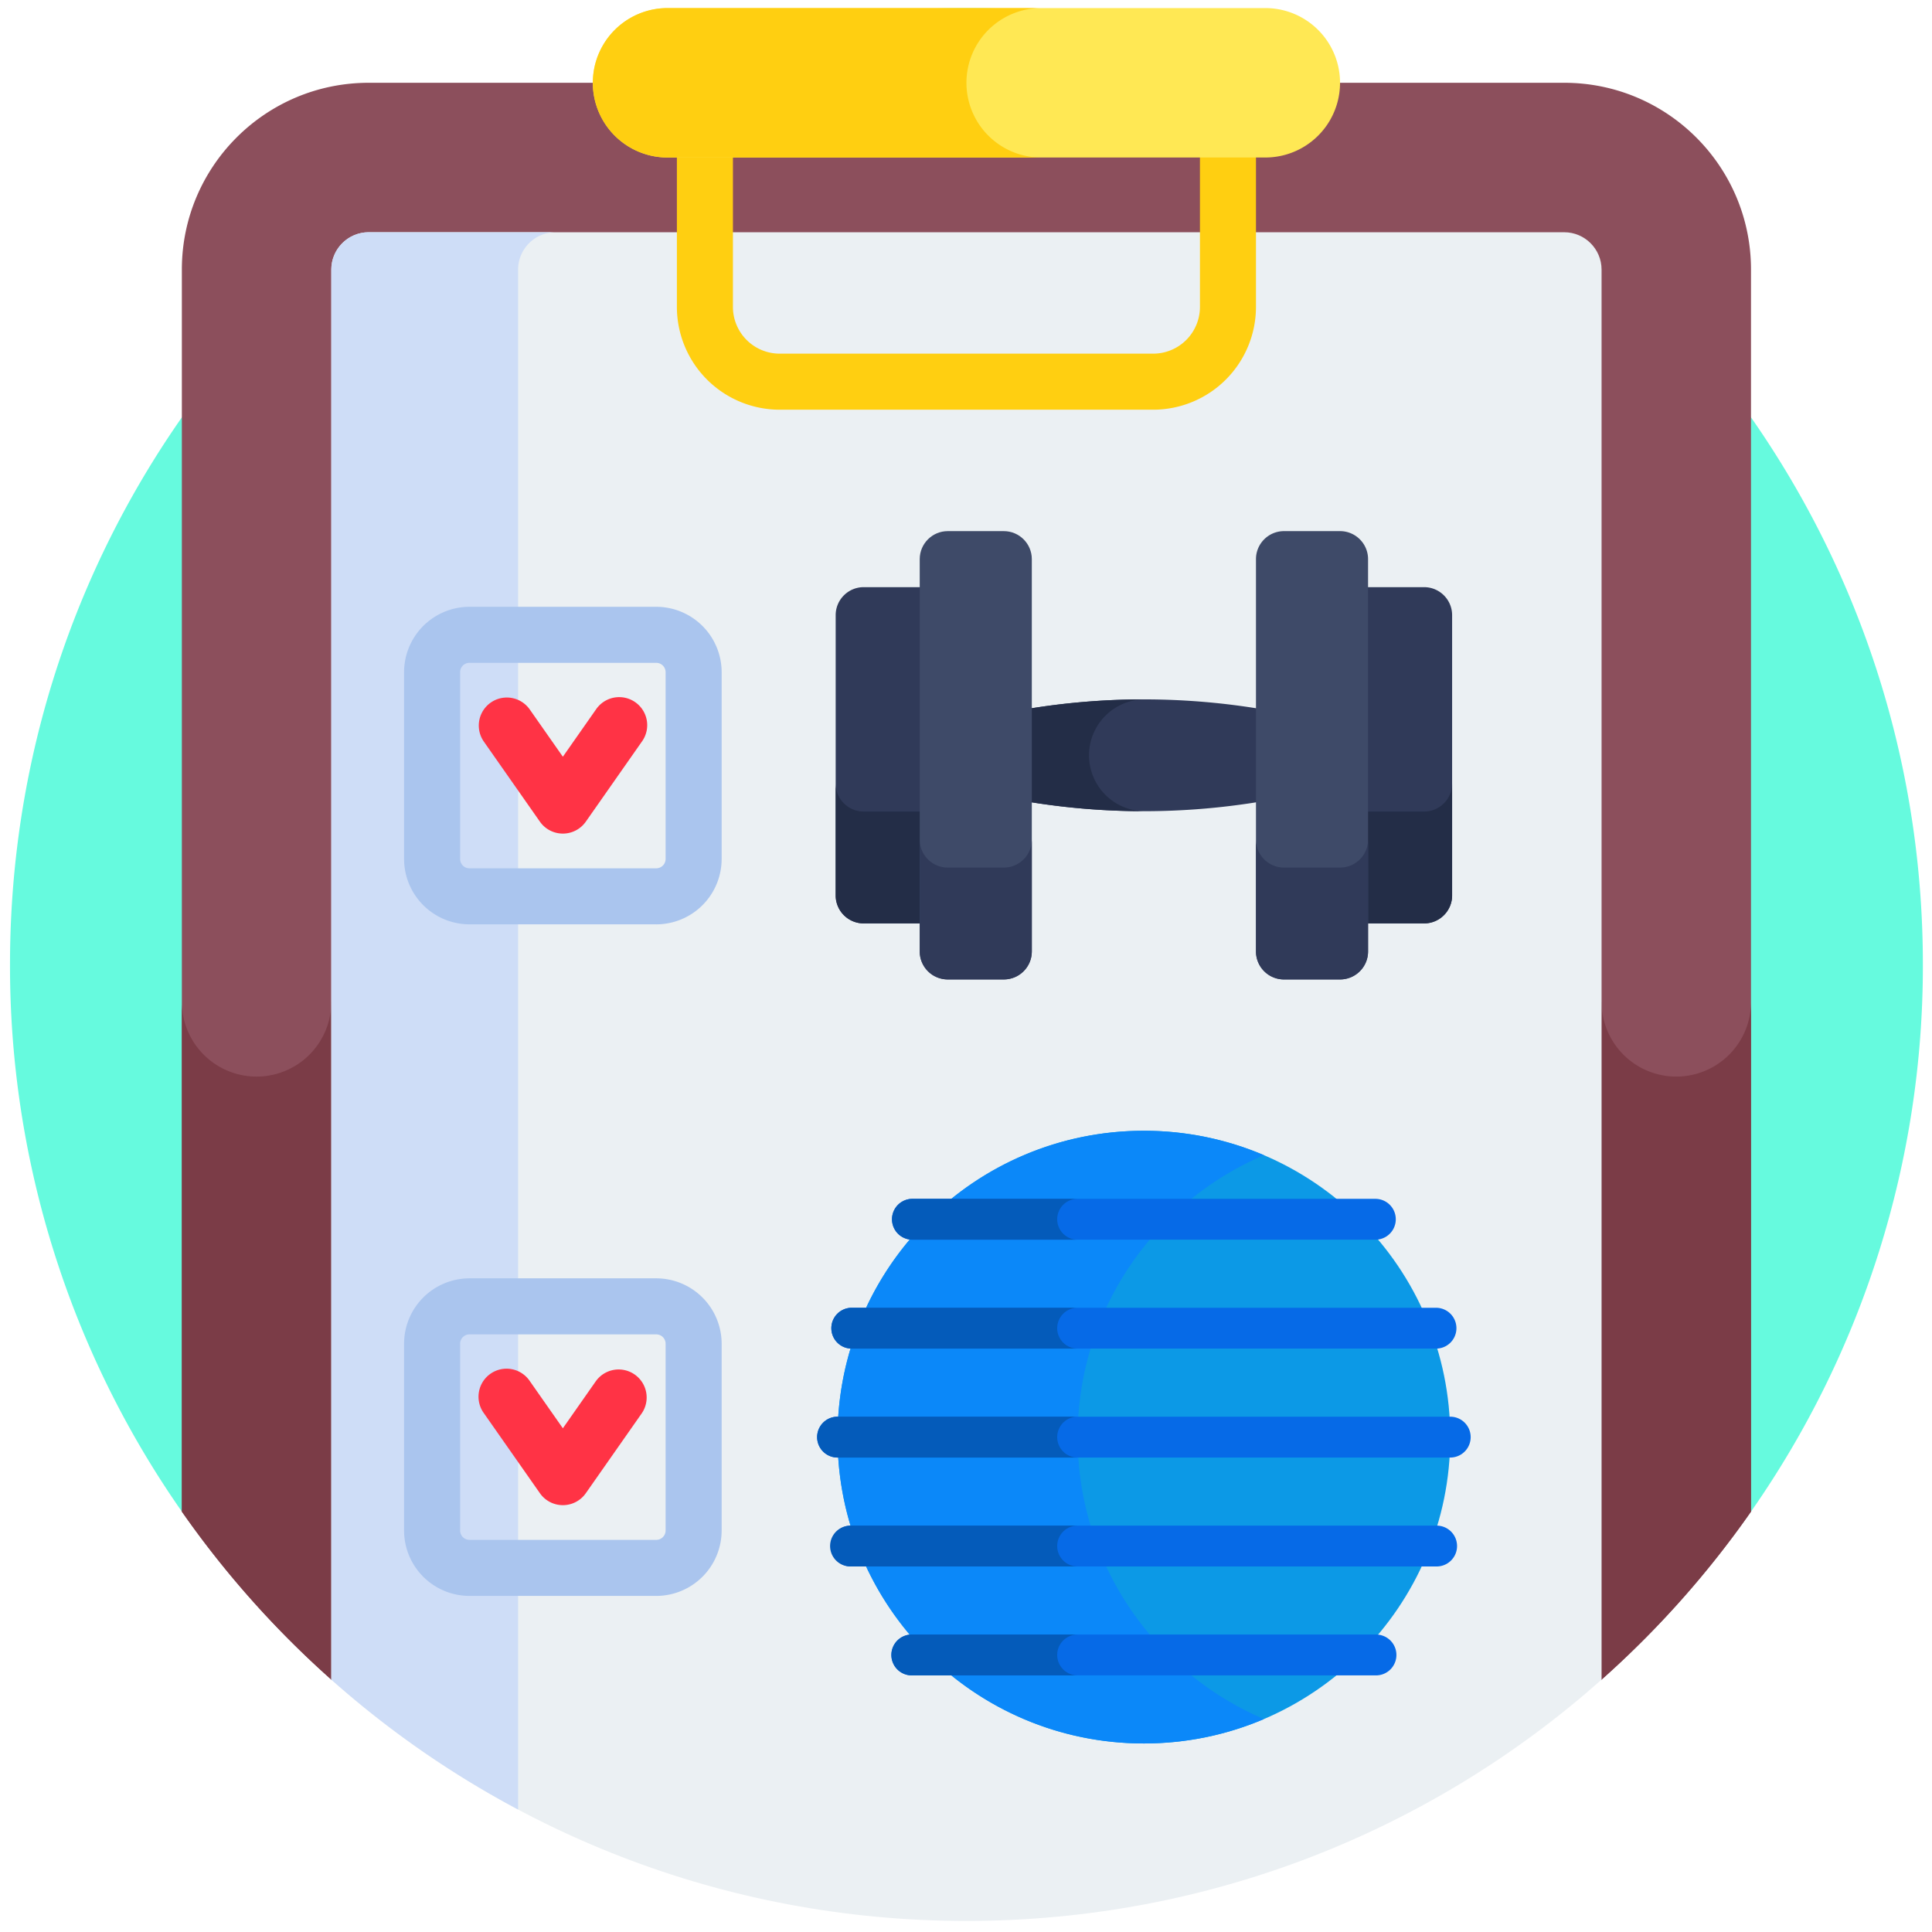 <svg width="101" height="101" fill="none" xmlns="http://www.w3.org/2000/svg"><g clip-path="url(#clip0)"><path d="M91.537 79.023a49.767 49.767 0 008.986-28.601c0-27.613-22.387-50-50-50-27.614 0-50 22.387-50 50a49.767 49.767 0 008.985 28.601h82.03z" fill="#66FADE"/><path d="M17.322 87.807h66.402a50.283 50.283 0 007.814-8.784v-64.93c0-5.392-4.373-9.765-9.765-9.765h-62.5c-5.393 0-9.766 4.373-9.766 9.766v64.93a50.284 50.284 0 007.815 8.783z" fill="#8C4F5C"/><path d="M17.322 87.807h66.402a50.283 50.283 0 007.814-8.784V52.375a3.906 3.906 0 11-7.812 0H17.32a3.906 3.906 0 11-7.813 0v26.648a50.284 50.284 0 007.815 8.784z" fill="#7B3C47"/><path d="M83.726 14.094v73.713c-8.83 7.847-20.461 12.615-33.203 12.615-12.742 0-24.373-4.768-33.203-12.615V14.094c0-1.076.877-1.953 1.953-1.953h62.5c1.076 0 1.953.877 1.953 1.953z" fill="#EBF0F3"/><path d="M27.085 14.094c0-1.076.877-1.953 1.953-1.953h-9.765a1.956 1.956 0 00-1.953 1.953v73.713a50.114 50.114 0 009.765 6.79V14.094z" fill="#CEDDF7"/><path d="M59.8 91.144c8.845 0 16.016-7.17 16.016-16.015S68.645 59.113 59.8 59.113c-8.845 0-16.015 7.17-16.015 16.016 0 8.845 7.17 16.015 16.015 16.015z" fill="#0C99E6"/><path d="M56.336 75.129c0-6.618 4.014-12.298 9.74-14.739a15.963 15.963 0 00-6.276-1.276c-8.845 0-16.015 7.17-16.015 16.015s7.17 16.015 16.015 16.015c2.227 0 4.349-.455 6.276-1.276-5.726-2.442-9.74-8.121-9.74-14.74z" fill="#0B88F9"/><path d="M75.815 76.197h-32.03a1.068 1.068 0 110-2.136h32.03a1.068 1.068 0 110 2.136z" fill="#066AE7"/><path d="M55.268 75.129c0-.59.478-1.068 1.068-1.068H43.785a1.068 1.068 0 100 2.136h12.55a1.068 1.068 0 01-1.067-1.068z" fill="#045BBA"/><path d="M75.104 81.891H44.496a1.068 1.068 0 110-2.136h30.607a1.068 1.068 0 010 2.136z" fill="#066AE7"/><path d="M55.268 80.823c0-.59.478-1.067 1.068-1.067h-11.84a1.068 1.068 0 100 2.135h11.84c-.59 0-1.068-.478-1.068-1.068z" fill="#045BBA"/><path d="M71.9 87.585H47.7a1.068 1.068 0 110-2.135h24.2a1.068 1.068 0 110 2.135z" fill="#066AE7"/><path d="M55.268 86.518c0-.59.478-1.068 1.068-1.068h-8.637a1.068 1.068 0 100 2.135h8.637c-.59 0-1.068-.478-1.068-1.067z" fill="#045BBA"/><path d="M75.104 70.502H44.496a1.068 1.068 0 010-2.135h30.607a1.068 1.068 0 010 2.135z" fill="#066AE7"/><path d="M55.268 69.435c0-.59.478-1.068 1.068-1.068h-11.84a1.068 1.068 0 000 2.135h11.84c-.59 0-1.068-.478-1.068-1.067z" fill="#045BBA"/><path d="M71.9 64.808H47.7a1.068 1.068 0 110-2.136h24.2a1.068 1.068 0 110 2.136z" fill="#066AE7"/><path d="M55.268 63.74c0-.59.478-1.068 1.068-1.068h-8.637a1.068 1.068 0 100 2.136h8.637c-.59 0-1.068-.478-1.068-1.068z" fill="#045BBA"/><path d="M34.308 48.322h-9.766a3.422 3.422 0 01-3.418-3.418V35.14a3.422 3.422 0 013.418-3.418h9.766a3.422 3.422 0 013.418 3.418v9.765a3.422 3.422 0 01-3.418 3.418zm-9.766-13.671a.489.489 0 00-.488.488v9.765c0 .27.219.489.488.489h9.766a.49.49 0 00.488-.489V35.14a.489.489 0 00-.488-.488h-9.766z" fill="#AAC5EE"/><path d="M60.288 21.418h-19.53a5.377 5.377 0 01-5.372-5.371V4.328c0-.81.656-1.465 1.465-1.465h27.344c.809 0 1.464.656 1.464 1.465v11.719a5.377 5.377 0 01-5.37 5.371zM38.316 5.793v10.254a2.444 2.444 0 002.441 2.441h19.531a2.444 2.444 0 002.442-2.441V5.793H38.316z" fill="#FFCF11"/><path d="M66.148 8.234h-31.25a3.906 3.906 0 110-7.812h31.25a3.906 3.906 0 110 7.812z" fill="#FFE854"/><path d="M50.523 4.328A3.906 3.906 0 0154.429.422H34.898a3.906 3.906 0 100 7.812h19.531a3.906 3.906 0 01-3.906-3.906z" fill="#FFCF11"/><path d="M52.476 41.682v-4.395a37.346 37.346 0 0114.648 0v4.395a37.346 37.346 0 01-14.648 0z" fill="#303A59"/><path d="M59.8 36.562a37.38 37.38 0 00-7.324.725v4.395a37.35 37.35 0 007.324.725 2.923 2.923 0 010-5.845z" fill="#232D47"/><path d="M74.448 48.273h-2.93a1.465 1.465 0 01-1.464-1.464V32.16c0-.809.656-1.465 1.465-1.465h2.93c.808 0 1.464.656 1.464 1.465v14.65c0 .809-.656 1.464-1.465 1.464z" fill="#303A59"/><path d="M74.448 42.425h-2.93a1.465 1.465 0 01-1.464-1.465v5.849c0 .809.656 1.464 1.465 1.464h2.93c.808 0 1.464-.656 1.464-1.465V40.96c0 .81-.656 1.465-1.465 1.465z" fill="#232D47"/><path d="M70.054 51.203h-2.93a1.465 1.465 0 01-1.465-1.465V29.23c0-.808.656-1.464 1.465-1.464h2.93c.809 0 1.465.656 1.465 1.465v20.507c0 .81-.656 1.465-1.465 1.465z" fill="#3E4A68"/><path d="M70.054 45.355h-2.93a1.465 1.465 0 01-1.465-1.465v5.848c0 .81.656 1.465 1.465 1.465h2.93c.809 0 1.465-.656 1.465-1.465V43.89c0 .81-.656 1.465-1.465 1.465zm-24.902 2.918h2.93c.808 0 1.464-.655 1.464-1.464V32.16c0-.809-.656-1.465-1.465-1.465h-2.93c-.808 0-1.464.656-1.464 1.465v14.65c0 .809.656 1.464 1.465 1.464z" fill="#303A59"/><path d="M45.152 42.425h2.93c.808 0 1.464-.656 1.464-1.465v5.849c0 .809-.656 1.464-1.465 1.464h-2.93a1.465 1.465 0 01-1.464-1.465V40.96c0 .81.656 1.465 1.465 1.465z" fill="#232D47"/><path d="M49.546 51.203h2.93c.809 0 1.465-.656 1.465-1.465V29.23c0-.808-.656-1.464-1.465-1.464h-2.93c-.809 0-1.465.656-1.465 1.465v20.507c0 .81.656 1.465 1.465 1.465z" fill="#3E4A68"/><path d="M49.546 45.355h2.93c.809 0 1.465-.656 1.465-1.465v5.848c0 .81-.656 1.465-1.465 1.465h-2.93a1.465 1.465 0 01-1.465-1.465V43.89c0 .81.656 1.465 1.465 1.465z" fill="#303A59"/><path d="M29.425 43.578c-.478 0-.926-.233-1.2-.624l-2.93-4.184a1.464 1.464 0 112.4-1.68l1.73 2.47 1.73-2.47a1.465 1.465 0 112.4 1.68l-2.93 4.184a1.464 1.464 0 01-1.2.624z" fill="#FF3345"/><path d="M34.308 83.43h-9.766a3.422 3.422 0 01-3.418-3.418v-9.766a3.422 3.422 0 013.418-3.418h9.766a3.422 3.422 0 013.418 3.418v9.766a3.422 3.422 0 01-3.418 3.418zm-9.766-13.672a.489.489 0 00-.488.488v9.766c0 .27.219.488.488.488h9.766a.489.489 0 00.488-.488v-9.766a.489.489 0 00-.488-.488h-9.766z" fill="#AAC5EE"/><path d="M29.425 78.686c-.478 0-.926-.233-1.2-.625l-2.93-4.184a1.465 1.465 0 112.4-1.68l1.73 2.47 1.73-2.47a1.465 1.465 0 012.4 1.68l-2.93 4.184a1.464 1.464 0 01-1.2.625z" fill="#FF3345"/></g><defs><clipPath id="clip0"><path fill="#fff" transform="translate(.523 .422)" d="M0 0h100v100H0z"/></clipPath></defs></svg>